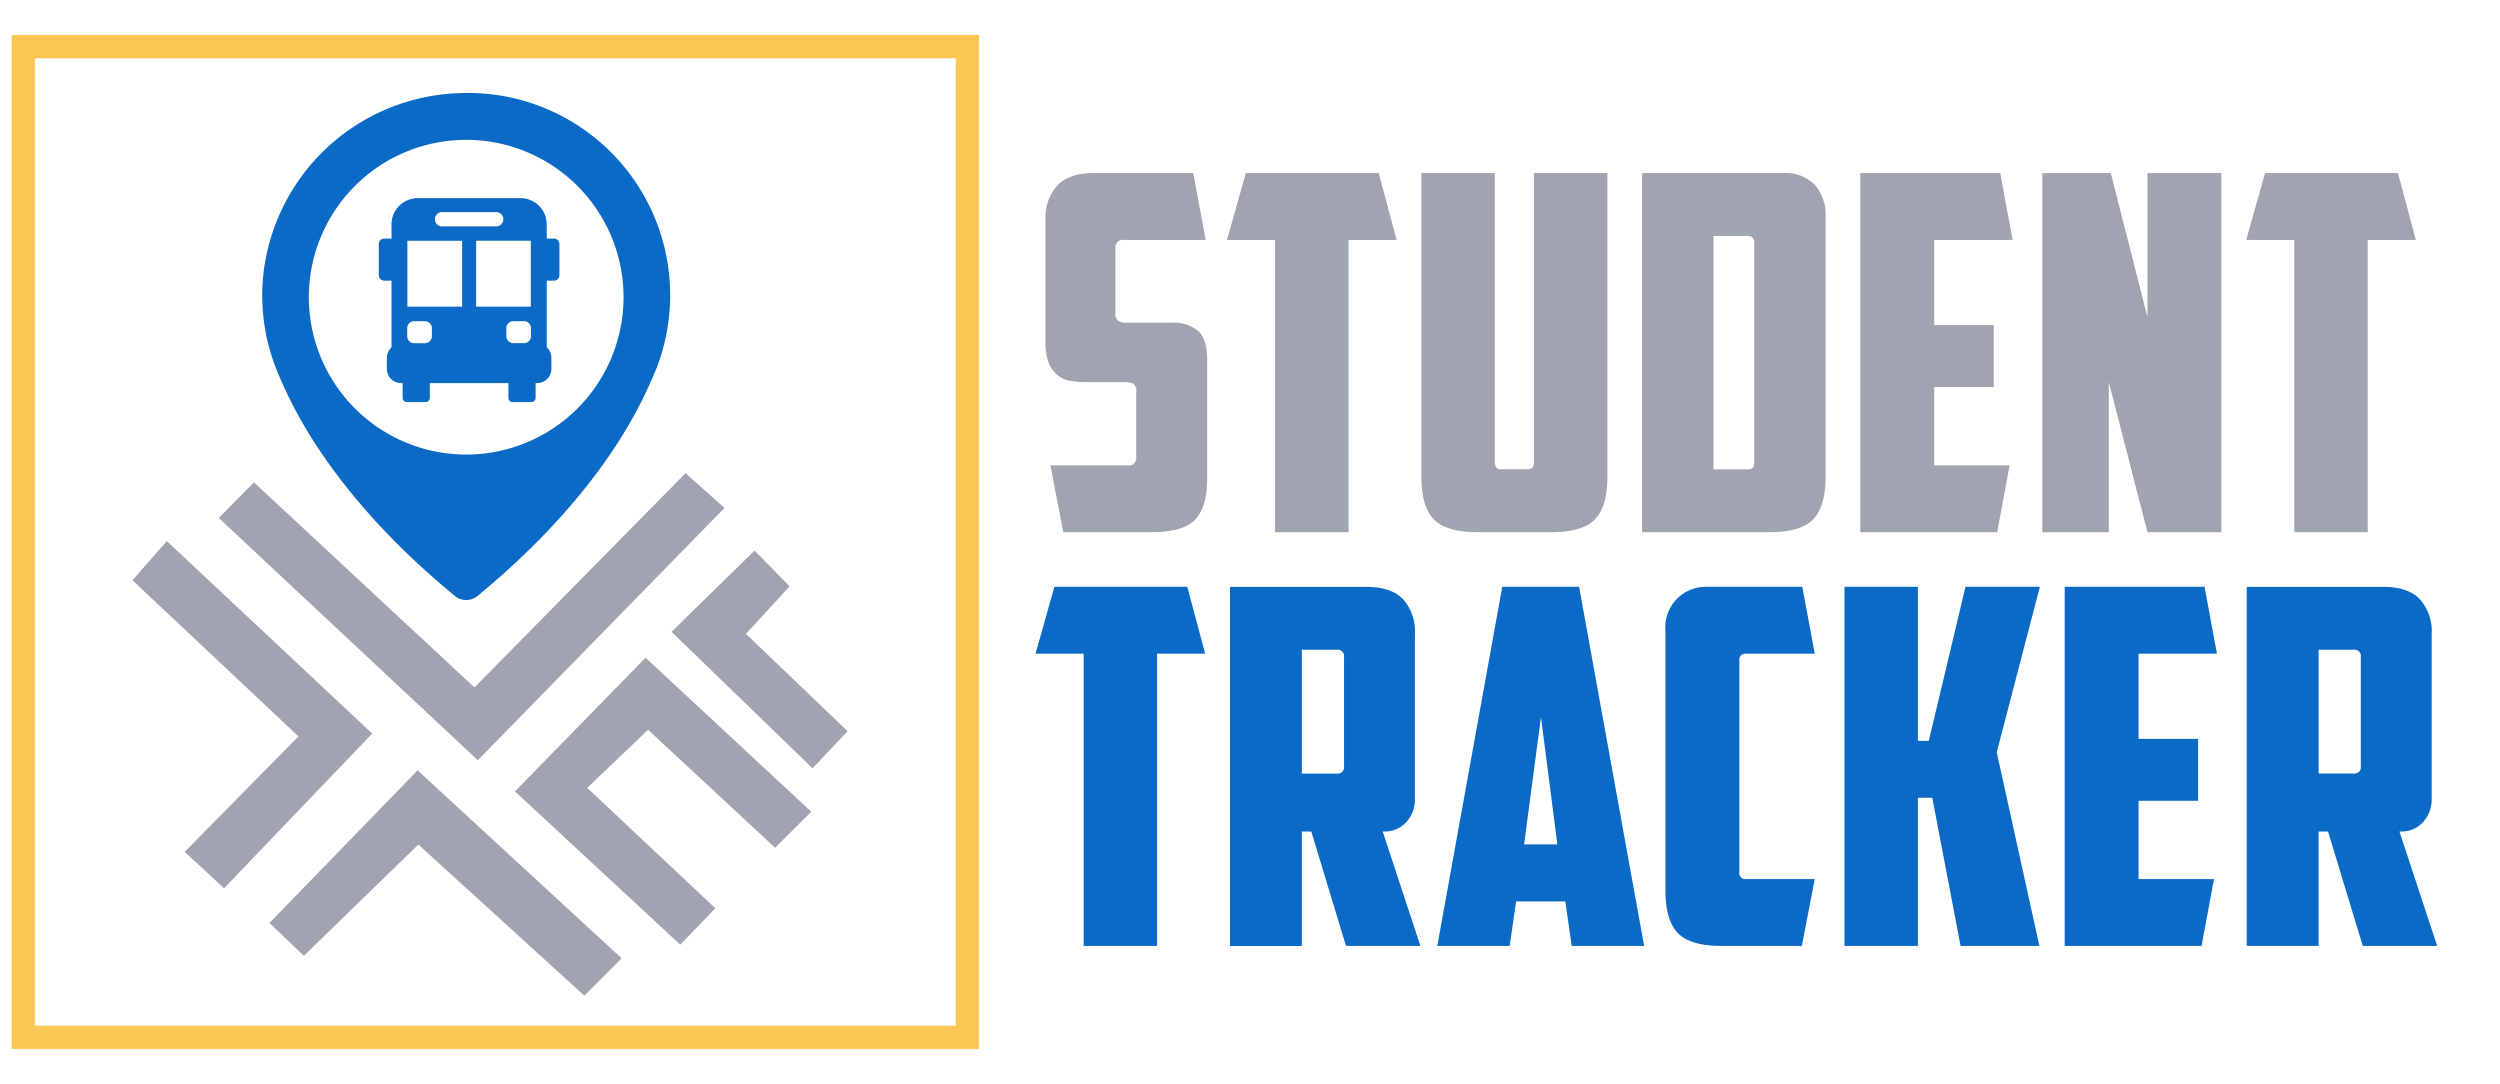 <svg id="LOGO" xmlns="http://www.w3.org/2000/svg" width="429" height="186" viewBox="0 0 429 186">
<defs>
    <style>
      .cls-1 {
        fill: #0c6ac7;
      }

      .cls-1, .cls-2, .cls-3 {
        fill-rule: evenodd;
      }

      .cls-2 {
        fill: #a0a3b0;
      }

      .cls-3 {
        fill: #fac853;
      }
    </style>
  </defs>
  <g>
    <path class="cls-1" d="M78.752,15.984A34.987,34.987,0,0,0,45.167,47.29a34.626,34.626,0,0,0,.468,9.972h0s0.054,0.375.234,1.088a34.588,34.588,0,0,0,2.357,6.886c3.508,8.241,11.621,22.031,29.826,37.032a3.06,3.06,0,0,0,3.886,0c18.2-14.984,26.318-28.773,29.844-37.05a33.1,33.1,0,0,0,2.356-6.886c0.162-.7.234-1.088,0.234-1.088h0A34.711,34.711,0,0,0,78.752,15.984ZM80,78a27,27,0,1,1,27-27A27,27,0,0,1,80,78Z"/>
    <g>
      <path class="cls-2" d="M37.542,88.882l6.037-6.107,37.84,35.191L117.64,81.2l6.675,5.967L81.994,130.46Z"/>
      <path class="cls-2" d="M31.69,146.179l19.527-19.82L22.725,99.574l5.9-6.727,35.247,33.032L38.445,152.425"/>
      <path class="cls-2" d="M115.237,108.414l14.246-13.933,6.018,6.125-7.492,8.168,17.44,16.7-6.018,6.366Z"/>
      <path class="cls-2" d="M133.006,145.47l-21.8-20.24L100.768,135.2l21.984,20.66-6.018,6.246-28.37-26.3,22.414-22.942,28.43,26.425Z"/>
      <path class="cls-2" d="M71.66,132.192L46.238,158.378l5.9,5.645,19.65-19.1,28.492,25.945,6.386-6.425"/>
    </g>
    <path id="Forma_1" data-name="Forma 1" class="cls-1" d="M95.081,40.94H93.818V38.6A4.508,4.508,0,0,0,89.405,34H71.595a4.508,4.508,0,0,0-4.412,4.6V40.94H65.919A0.939,0.939,0,0,0,65,41.9v5.3a0.939,0.939,0,0,0,.919.958h1.264V59.592a2.549,2.549,0,0,0-.8,1.868v1.772a2.459,2.459,0,0,0,2.407,2.508h0.3v2.522a0.724,0.724,0,0,0,.708.738H73.05a0.723,0.723,0,0,0,.708-0.738V65.74H87.242v2.522A0.723,0.723,0,0,0,87.95,69h3.256a0.724,0.724,0,0,0,.708-0.738V65.74h0.3a2.459,2.459,0,0,0,2.407-2.508V61.46a2.549,2.549,0,0,0-.8-1.868V48.159h1.264A0.939,0.939,0,0,0,96,47.2V41.9A0.939,0.939,0,0,0,95.081,40.94Zm-3.992.374V52.629H81.7V41.314h9.386ZM75.82,36.4H85.18a1.227,1.227,0,0,1,0,2.453H75.82A1.227,1.227,0,0,1,75.82,36.4Zm-5.91,4.916H79.3V52.629H69.911V41.314Zm4.2,16.363a1.186,1.186,0,0,1-1.16,1.209H71.038a1.186,1.186,0,0,1-1.159-1.209V56.332a1.186,1.186,0,0,1,1.159-1.209h1.914a1.186,1.186,0,0,1,1.16,1.209v1.345Zm12.777,0V56.332a1.186,1.186,0,0,1,1.16-1.209h1.914a1.186,1.186,0,0,1,1.159,1.209v1.345a1.186,1.186,0,0,1-1.159,1.209H88.048A1.186,1.186,0,0,1,86.889,57.677Z"/>
  </g>
  <path class="cls-3" d="M2,6H168v4H6V176H164V10h4V180H2V6Z"/>
  <path id="Student" class="cls-2" d="M197.7,91.321q5.277,0,7.362-2.125t2.086-7.225V61.656q0-3.484-1.575-4.887a6.636,6.636,0,0,0-4.553-1.4h-7.745a2.383,2.383,0,0,1-1.405-.34,1.482,1.482,0,0,1-.468-1.275V42.531a1.284,1.284,0,0,1,1.532-1.36H206.89L204.762,29.7H187.741q-4.341,0-6.341,2.168a8.248,8.248,0,0,0-2,5.822V58.6a9.878,9.878,0,0,0,.553,3.655,5.022,5.022,0,0,0,1.532,2.125,4.871,4.871,0,0,0,2.213.978,15.235,15.235,0,0,0,2.6.212h6.383a4.384,4.384,0,0,1,1.787.255,1.623,1.623,0,0,1,.511,1.53v11.22a1.209,1.209,0,0,1-1.447,1.275H180.251l2.213,11.475H197.7ZM213.783,29.7l-3.234,11.475h8.256v50.15h12.6V41.171h8.256L236.593,29.7h-22.81Zm52.428,61.625q5.361,0,7.489-2.21t2.128-7.31V29.7h-12.6v49.47a1.956,1.956,0,0,1-.213,1.02,1.093,1.093,0,0,1-.979.34H257.7a1.091,1.091,0,0,1-.979-0.34,1.947,1.947,0,0,1-.213-1.02V29.7h-12.6V81.8q0,5.1,2.128,7.31t7.489,2.21h12.682Zm33.7-50.83a1.017,1.017,0,0,1,1.106,1.19v37.57a1.725,1.725,0,0,1-.213.978,1.176,1.176,0,0,1-.978.3h-5.788V40.491h5.873Zm13.362-3.315a7.848,7.848,0,0,0-1.83-5.44,7,7,0,0,0-5.49-2.04H281.785V91.321h21.873q5.362,0,7.49-2.21t2.128-7.31V37.176Zm5.957,54.145h23.49l2.128-11.475H331.914V66.416h10.213V55.791H331.914V41.171h13.447L343.234,29.7h-24V91.321Zm31.234,0h11.405V65.566l6.639,25.755h12.681V29.7H368.511V54.431l-6.3-24.735H350.467V91.321ZM388.681,29.7l-3.235,11.475H393.7v50.15h12.6V41.171h8.256L411.49,29.7H388.681Z"/>
  <path id="Tracker" class="cls-1" d="M180.932,100.7L177.7,112.171h8.255v50.15h12.6v-50.15h8.255L203.741,100.7H180.932Zm48.512,10.8a1.092,1.092,0,0,1,1.192,1.275v18.7a1.092,1.092,0,0,1-1.192,1.275H223.4v-21.25h6.043Zm13.362-2.8a8.25,8.25,0,0,0-2-5.822q-2-2.168-6.34-2.168h-23.4v61.625H223.4V142.686h1.617l5.958,19.635h12.766l-6.468-19.635a5.044,5.044,0,0,0,4.128-1.7,5.741,5.741,0,0,0,1.4-3.74v-28.56ZM268.6,154.671l1.107,7.65h12.425L270.978,100.7H257.786l-11.149,61.625h12.426l1.106-7.65H268.6Zm-4.17-31.62,2.808,21.845h-5.7Zm44.768,39.27,2.213-11.475h-11.83a1.016,1.016,0,0,1-1.107-1.19V113.361a1.016,1.016,0,0,1,1.107-1.19h11.83L309.278,100.7H293.022a6.953,6.953,0,0,0-7.234,7.565V152.8q0,5.1,2.128,7.31t7.489,2.21h13.788Zm19.915-35.19V100.7h-12.6v61.625h12.6V136.906h2.468l4.852,25.415H349.96l-7.319-33.235,7.4-28.39H337.279l-6.3,26.435h-1.873Zm25.192,35.19h23.49l2.128-11.475H366.981v-13.43h10.213V126.791H366.981v-14.62h13.447L378.3,100.7h-24v61.625Zm49.618-50.83a1.091,1.091,0,0,1,1.191,1.275v18.7a1.091,1.091,0,0,1-1.191,1.275h-6.043v-21.25h6.043Zm13.362-2.8a8.25,8.25,0,0,0-2-5.822q-2-2.168-6.341-2.168H385.534v61.625h12.341V142.686h1.617l5.958,19.635h12.766l-6.468-19.635a5.044,5.044,0,0,0,4.128-1.7,5.741,5.741,0,0,0,1.4-3.74v-28.56Z"/>
</svg>
